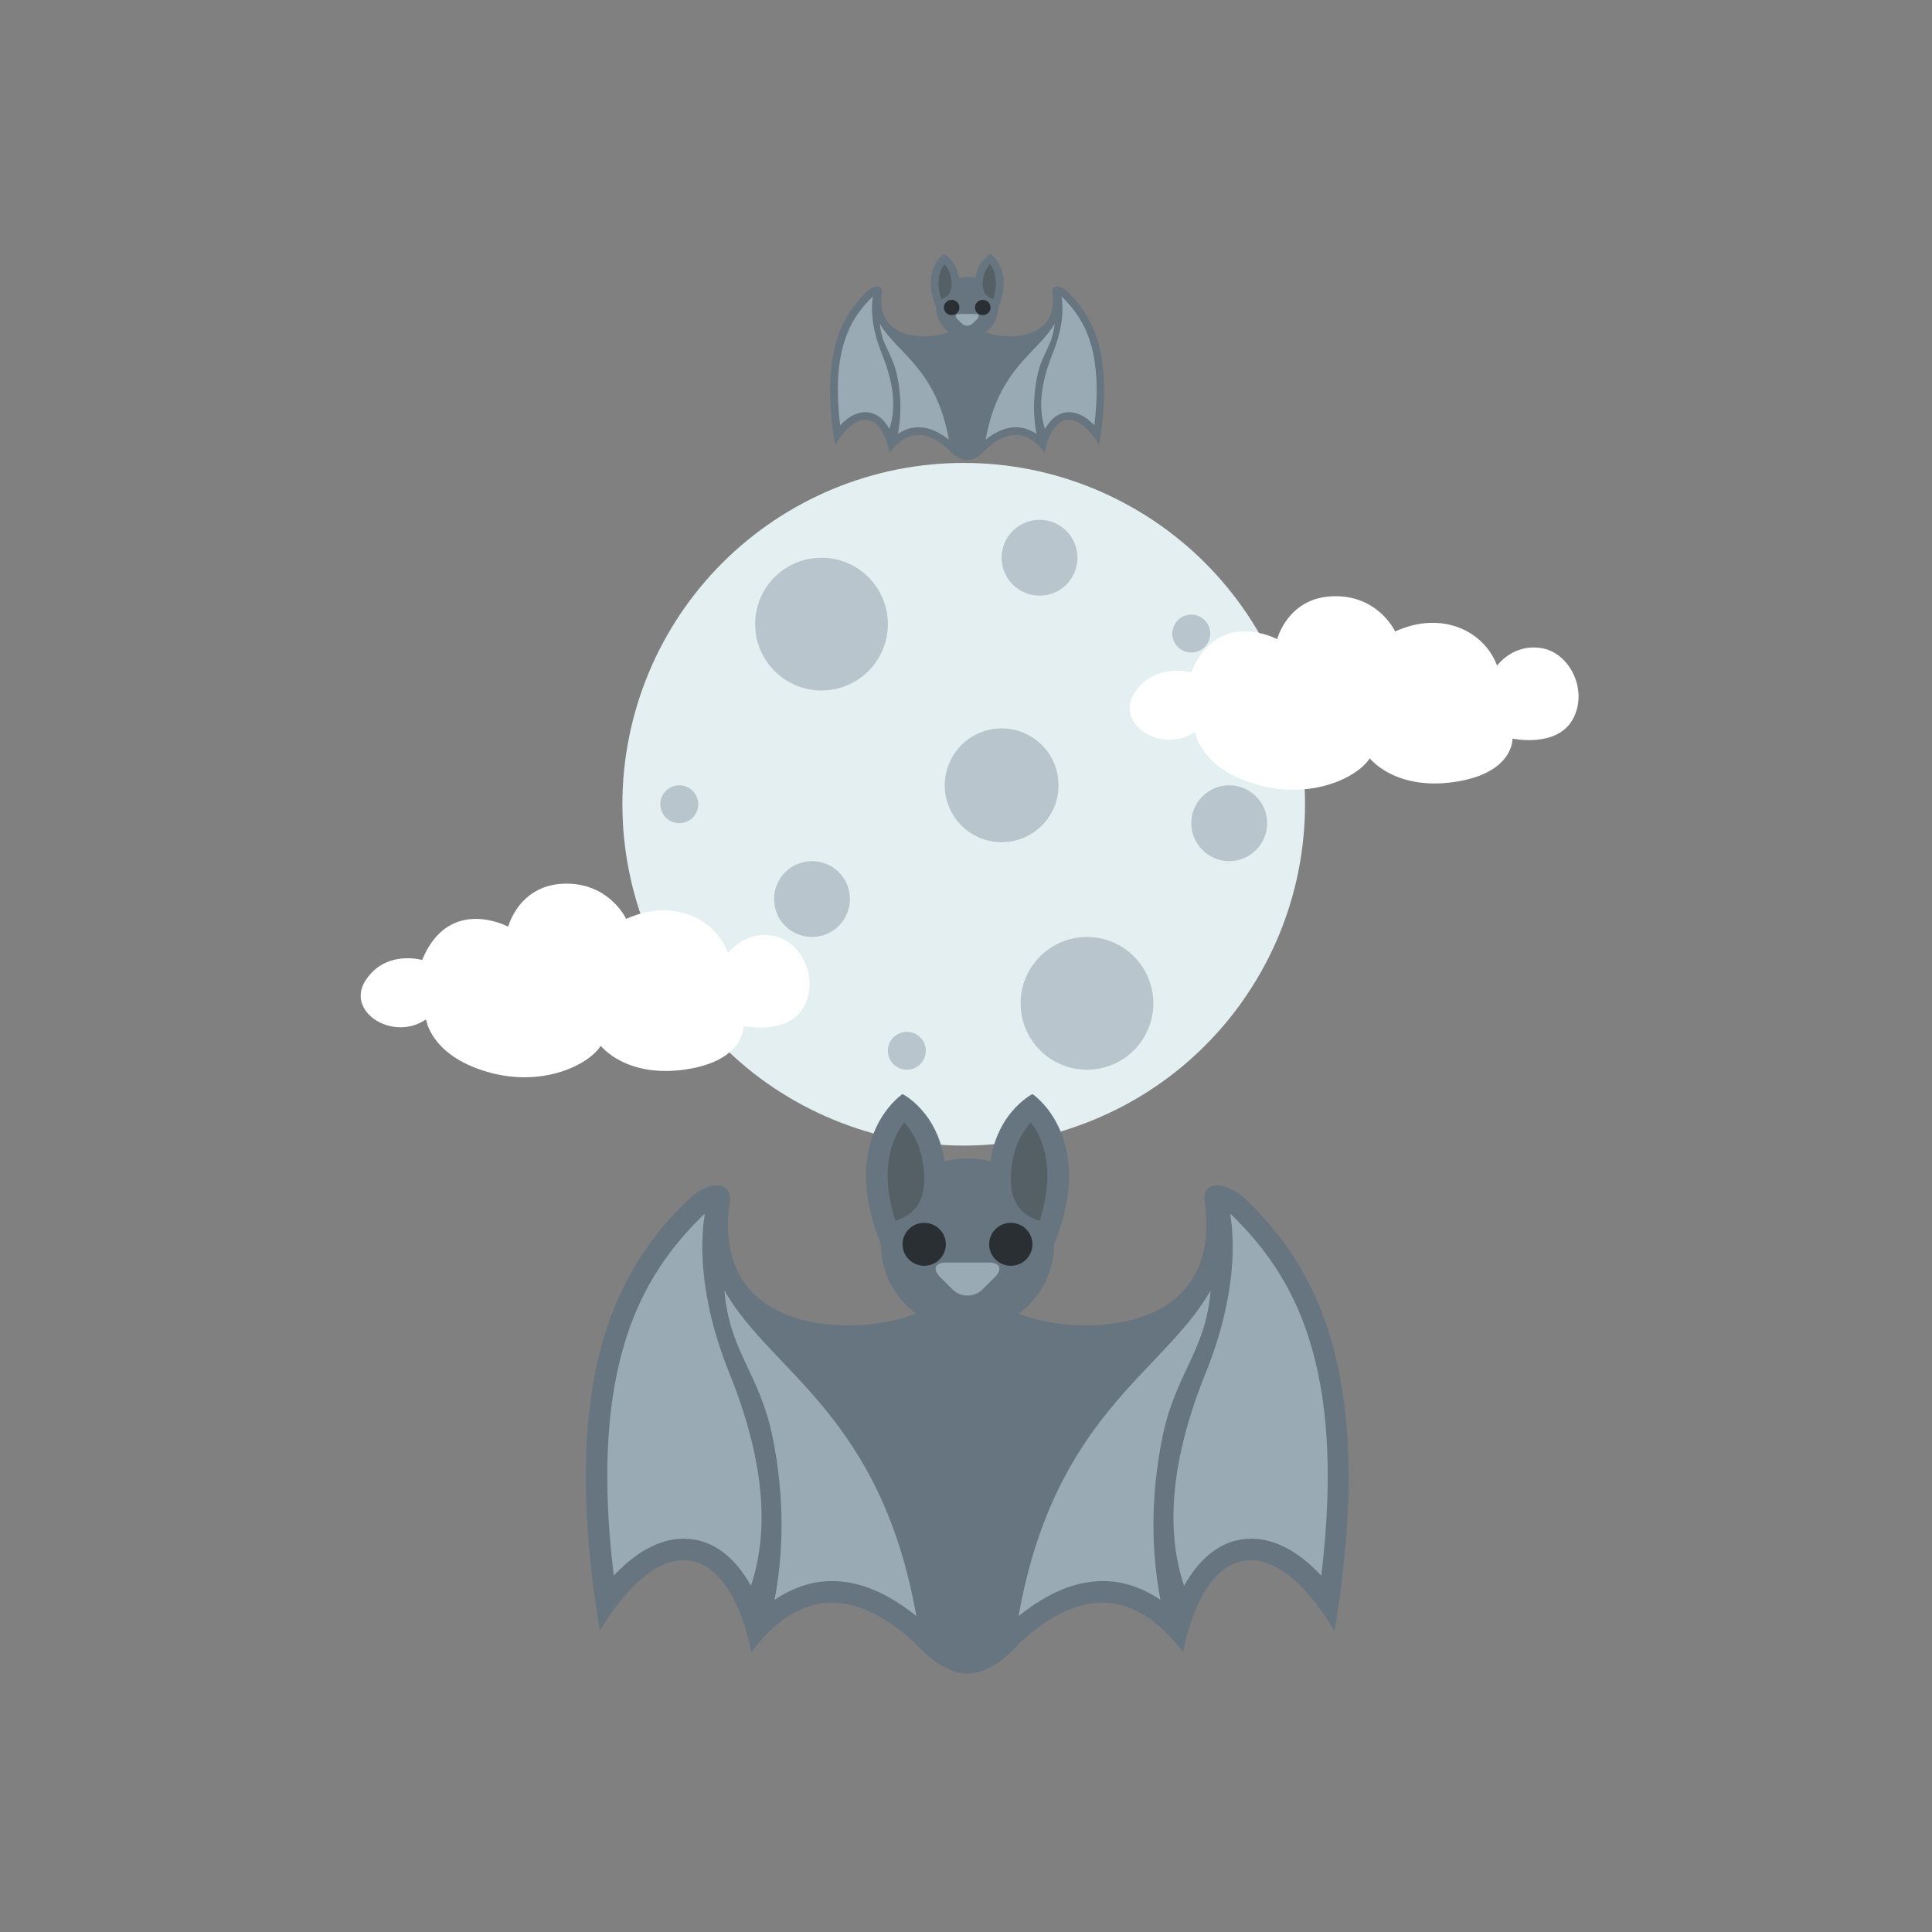 <svg xmlns="http://www.w3.org/2000/svg" xmlns:xlink="http://www.w3.org/1999/xlink" width="150" zoomAndPan="magnify" viewBox="0 0 112.5 112.5" height="150" preserveAspectRatio="xMidYMid meet" version="1.0"><rect x="0" y="0" width="112.5" height="112.5" fill="#808080" stroke="none"/><defs><clipPath id="id1"><path d="M 36.242 26.957 L 75.992 26.957 L 75.992 66.707 L 36.242 66.707 Z M 36.242 26.957 " clip-rule="nonzero"/></clipPath><clipPath id="id2"><path d="M 50 76 L 63 76 L 63 97.457 L 50 97.457 Z M 50 76 " clip-rule="nonzero"/></clipPath><clipPath id="id3"><path d="M 50 63.707 L 56 63.707 L 56 73 L 50 73 Z M 50 63.707 " clip-rule="nonzero"/></clipPath><clipPath id="id4"><path d="M 34 63.707 L 79 63.707 L 79 97 L 34 97 Z M 34 63.707 " clip-rule="nonzero"/></clipPath><clipPath id="id5"><path d="M 54 19 L 59 19 L 59 26.793 L 54 26.793 Z M 54 19 " clip-rule="nonzero"/></clipPath><clipPath id="id6"><path d="M 54 14.793 L 56 14.793 L 56 18 L 54 18 Z M 54 14.793 " clip-rule="nonzero"/></clipPath><clipPath id="id7"><path d="M 48 14.793 L 64.922 14.793 L 64.922 26.793 L 48 26.793 Z M 48 14.793 " clip-rule="nonzero"/></clipPath><clipPath id="id8"><path d="M 65 34.637 L 92 34.637 L 92 46 L 65 46 Z M 65 34.637 " clip-rule="nonzero"/></clipPath><clipPath id="id9"><path d="M 21 51.379 L 47.801 51.379 L 47.801 63 L 21 63 Z M 21 51.379 " clip-rule="nonzero"/></clipPath></defs><g clip-path="url(#id1)"><path fill="#e3eff1" d="M 75.992 46.832 C 75.992 47.48 75.961 48.133 75.895 48.777 C 75.832 49.426 75.738 50.07 75.609 50.707 C 75.484 51.348 75.324 51.977 75.137 52.602 C 74.949 53.223 74.727 53.836 74.48 54.438 C 74.23 55.039 73.953 55.625 73.645 56.199 C 73.34 56.773 73.004 57.332 72.641 57.871 C 72.281 58.414 71.895 58.938 71.48 59.441 C 71.066 59.941 70.633 60.426 70.172 60.883 C 69.711 61.344 69.23 61.781 68.727 62.195 C 68.223 62.609 67.699 62.996 67.16 63.355 C 66.617 63.719 66.059 64.051 65.484 64.359 C 64.91 64.664 64.324 64.945 63.723 65.191 C 63.121 65.441 62.508 65.66 61.887 65.852 C 61.262 66.039 60.633 66.195 59.996 66.324 C 59.355 66.449 58.715 66.547 58.066 66.609 C 57.418 66.676 56.77 66.707 56.117 66.707 C 55.465 66.707 54.816 66.676 54.168 66.609 C 53.52 66.547 52.879 66.449 52.238 66.324 C 51.602 66.195 50.969 66.039 50.348 65.852 C 49.727 65.66 49.113 65.441 48.512 65.191 C 47.91 64.945 47.32 64.664 46.75 64.359 C 46.176 64.051 45.617 63.719 45.074 63.355 C 44.535 62.996 44.012 62.609 43.508 62.195 C 43.004 61.781 42.523 61.344 42.062 60.883 C 41.602 60.426 41.168 59.941 40.754 59.441 C 40.34 58.938 39.953 58.414 39.59 57.871 C 39.23 57.332 38.895 56.773 38.59 56.199 C 38.281 55.625 38.004 55.039 37.754 54.438 C 37.508 53.836 37.285 53.223 37.098 52.602 C 36.91 51.977 36.75 51.348 36.625 50.707 C 36.496 50.07 36.402 49.426 36.336 48.777 C 36.273 48.133 36.242 47.48 36.242 46.832 C 36.242 46.18 36.273 45.531 36.336 44.883 C 36.402 44.234 36.496 43.594 36.625 42.953 C 36.75 42.316 36.91 41.684 37.098 41.062 C 37.285 40.438 37.508 39.828 37.754 39.227 C 38.004 38.625 38.281 38.035 38.59 37.461 C 38.895 36.887 39.23 36.332 39.59 35.789 C 39.953 35.246 40.34 34.727 40.754 34.223 C 41.168 33.719 41.602 33.238 42.062 32.777 C 42.523 32.316 43.004 31.879 43.508 31.469 C 44.012 31.055 44.535 30.668 45.074 30.305 C 45.617 29.945 46.176 29.609 46.75 29.305 C 47.32 28.996 47.91 28.719 48.512 28.469 C 49.113 28.219 49.727 28 50.348 27.812 C 50.969 27.621 51.602 27.465 52.238 27.336 C 52.879 27.211 53.52 27.117 54.168 27.051 C 54.816 26.988 55.465 26.957 56.117 26.957 C 56.77 26.957 57.418 26.988 58.066 27.051 C 58.715 27.117 59.355 27.211 59.996 27.336 C 60.633 27.465 61.262 27.621 61.887 27.812 C 62.508 28 63.121 28.219 63.723 28.469 C 64.324 28.719 64.91 28.996 65.484 29.305 C 66.059 29.609 66.617 29.945 67.16 30.305 C 67.699 30.668 68.223 31.055 68.727 31.469 C 69.23 31.879 69.711 32.316 70.172 32.777 C 70.633 33.238 71.066 33.719 71.48 34.223 C 71.895 34.727 72.281 35.246 72.641 35.789 C 73.004 36.332 73.34 36.887 73.645 37.461 C 73.953 38.035 74.23 38.625 74.48 39.227 C 74.727 39.828 74.949 40.438 75.137 41.062 C 75.324 41.684 75.484 42.316 75.609 42.953 C 75.738 43.594 75.832 44.234 75.895 44.883 C 75.961 45.531 75.992 46.18 75.992 46.832 Z M 75.992 46.832 " fill-opacity="1" fill-rule="nonzero"/></g><path fill="#b8c5cd" d="M 51.699 36.34 C 51.699 36.855 51.602 37.348 51.406 37.82 C 51.211 38.293 50.93 38.711 50.57 39.074 C 50.207 39.438 49.789 39.715 49.316 39.91 C 48.84 40.109 48.348 40.207 47.836 40.207 C 47.324 40.207 46.832 40.109 46.355 39.91 C 45.883 39.715 45.465 39.438 45.102 39.074 C 44.742 38.711 44.461 38.293 44.266 37.82 C 44.07 37.348 43.973 36.855 43.973 36.34 C 43.973 35.828 44.07 35.336 44.266 34.863 C 44.461 34.391 44.742 33.973 45.102 33.609 C 45.465 33.246 45.883 32.969 46.355 32.77 C 46.832 32.574 47.324 32.477 47.836 32.477 C 48.348 32.477 48.84 32.574 49.316 32.77 C 49.789 32.969 50.207 33.246 50.57 33.609 C 50.93 33.973 51.211 34.391 51.406 34.863 C 51.602 35.336 51.699 35.828 51.699 36.34 Z M 51.699 36.34 " fill-opacity="1" fill-rule="nonzero"/><path fill="#b8c5cd" d="M 61.637 45.727 C 61.637 46.168 61.555 46.59 61.387 46.996 C 61.219 47.398 60.977 47.758 60.668 48.07 C 60.355 48.379 60 48.617 59.594 48.789 C 59.188 48.957 58.766 49.039 58.324 49.039 C 57.887 49.039 57.465 48.957 57.059 48.789 C 56.652 48.617 56.293 48.379 55.984 48.07 C 55.672 47.758 55.434 47.398 55.266 46.996 C 55.098 46.59 55.012 46.168 55.012 45.727 C 55.012 45.289 55.098 44.863 55.266 44.461 C 55.434 44.055 55.672 43.695 55.984 43.383 C 56.293 43.074 56.652 42.836 57.059 42.668 C 57.465 42.5 57.887 42.414 58.324 42.414 C 58.766 42.414 59.188 42.5 59.594 42.668 C 60 42.836 60.355 43.074 60.668 43.383 C 60.977 43.695 61.219 44.055 61.387 44.461 C 61.555 44.863 61.637 45.289 61.637 45.727 Z M 61.637 45.727 " fill-opacity="1" fill-rule="nonzero"/><path fill="#b8c5cd" d="M 67.16 58.426 C 67.16 58.938 67.062 59.43 66.863 59.902 C 66.668 60.379 66.391 60.797 66.027 61.156 C 65.664 61.52 65.246 61.801 64.773 61.996 C 64.301 62.191 63.809 62.289 63.293 62.289 C 62.781 62.289 62.289 62.191 61.816 61.996 C 61.34 61.801 60.926 61.52 60.562 61.156 C 60.199 60.797 59.918 60.379 59.723 59.902 C 59.527 59.43 59.43 58.938 59.43 58.426 C 59.43 57.914 59.527 57.418 59.723 56.945 C 59.918 56.473 60.199 56.055 60.562 55.691 C 60.926 55.328 61.34 55.051 61.816 54.855 C 62.289 54.66 62.781 54.559 63.293 54.559 C 63.809 54.559 64.301 54.66 64.773 54.855 C 65.246 55.051 65.664 55.328 66.027 55.691 C 66.391 56.055 66.668 56.473 66.863 56.945 C 67.062 57.418 67.16 57.914 67.16 58.426 Z M 67.16 58.426 " fill-opacity="1" fill-rule="nonzero"/><path fill="#b8c5cd" d="M 62.742 32.477 C 62.742 32.77 62.688 33.051 62.574 33.32 C 62.461 33.594 62.301 33.832 62.094 34.039 C 61.887 34.246 61.648 34.406 61.379 34.516 C 61.109 34.629 60.828 34.684 60.535 34.684 C 60.242 34.684 59.961 34.629 59.688 34.516 C 59.418 34.406 59.18 34.246 58.973 34.039 C 58.766 33.832 58.605 33.594 58.492 33.32 C 58.383 33.051 58.324 32.77 58.324 32.477 C 58.324 32.184 58.383 31.902 58.492 31.633 C 58.605 31.359 58.766 31.121 58.973 30.914 C 59.18 30.707 59.418 30.547 59.688 30.438 C 59.961 30.324 60.242 30.27 60.535 30.27 C 60.828 30.27 61.109 30.324 61.379 30.438 C 61.648 30.547 61.887 30.707 62.094 30.914 C 62.301 31.121 62.461 31.359 62.574 31.633 C 62.688 31.902 62.742 32.184 62.742 32.477 Z M 62.742 32.477 " fill-opacity="1" fill-rule="nonzero"/><path fill="#b8c5cd" d="M 40.66 46.832 C 40.66 46.977 40.629 47.117 40.574 47.254 C 40.52 47.391 40.438 47.508 40.336 47.613 C 40.23 47.715 40.113 47.797 39.977 47.852 C 39.844 47.906 39.699 47.934 39.555 47.934 C 39.406 47.934 39.266 47.906 39.133 47.852 C 38.996 47.797 38.879 47.715 38.773 47.613 C 38.672 47.508 38.59 47.391 38.535 47.254 C 38.477 47.117 38.449 46.977 38.449 46.832 C 38.449 46.684 38.477 46.543 38.535 46.41 C 38.59 46.273 38.672 46.152 38.773 46.051 C 38.879 45.945 38.996 45.867 39.133 45.812 C 39.266 45.754 39.406 45.727 39.555 45.727 C 39.699 45.727 39.844 45.754 39.977 45.812 C 40.113 45.867 40.23 45.945 40.336 46.051 C 40.438 46.152 40.52 46.273 40.574 46.41 C 40.629 46.543 40.66 46.684 40.66 46.832 Z M 40.66 46.832 " fill-opacity="1" fill-rule="nonzero"/><path fill="#b8c5cd" d="M 70.473 36.895 C 70.473 37.039 70.441 37.18 70.387 37.316 C 70.332 37.453 70.25 37.57 70.148 37.676 C 70.043 37.777 69.926 37.859 69.789 37.914 C 69.656 37.969 69.512 37.996 69.367 37.996 C 69.219 37.996 69.078 37.969 68.945 37.914 C 68.809 37.859 68.691 37.777 68.586 37.676 C 68.484 37.57 68.402 37.453 68.348 37.316 C 68.289 37.18 68.262 37.039 68.262 36.895 C 68.262 36.746 68.289 36.605 68.348 36.473 C 68.402 36.336 68.484 36.215 68.586 36.113 C 68.691 36.008 68.809 35.93 68.945 35.875 C 69.078 35.816 69.219 35.789 69.367 35.789 C 69.512 35.789 69.656 35.816 69.789 35.875 C 69.926 35.93 70.043 36.008 70.148 36.113 C 70.25 36.215 70.332 36.336 70.387 36.473 C 70.441 36.605 70.473 36.746 70.473 36.895 Z M 70.473 36.895 " fill-opacity="1" fill-rule="nonzero"/><path fill="#b8c5cd" d="M 53.91 61.184 C 53.91 61.332 53.879 61.473 53.824 61.609 C 53.77 61.742 53.688 61.863 53.586 61.965 C 53.48 62.07 53.363 62.148 53.227 62.207 C 53.094 62.262 52.949 62.289 52.805 62.289 C 52.656 62.289 52.516 62.262 52.383 62.207 C 52.246 62.148 52.129 62.07 52.023 61.965 C 51.922 61.863 51.84 61.742 51.785 61.609 C 51.727 61.473 51.699 61.332 51.699 61.184 C 51.699 61.039 51.727 60.898 51.785 60.762 C 51.84 60.629 51.922 60.508 52.023 60.406 C 52.129 60.301 52.246 60.223 52.383 60.164 C 52.516 60.109 52.656 60.082 52.805 60.082 C 52.949 60.082 53.094 60.109 53.227 60.164 C 53.363 60.223 53.48 60.301 53.586 60.406 C 53.688 60.508 53.77 60.629 53.824 60.762 C 53.879 60.898 53.91 61.039 53.91 61.184 Z M 53.91 61.184 " fill-opacity="1" fill-rule="nonzero"/><path fill="#b8c5cd" d="M 73.785 47.934 C 73.785 48.227 73.727 48.508 73.617 48.781 C 73.504 49.051 73.344 49.289 73.137 49.496 C 72.93 49.703 72.691 49.863 72.422 49.977 C 72.148 50.086 71.867 50.145 71.574 50.145 C 71.281 50.145 71 50.086 70.73 49.977 C 70.461 49.863 70.223 49.703 70.016 49.496 C 69.809 49.289 69.648 49.051 69.535 48.781 C 69.422 48.508 69.367 48.227 69.367 47.934 C 69.367 47.641 69.422 47.359 69.535 47.09 C 69.648 46.82 69.809 46.582 70.016 46.375 C 70.223 46.168 70.461 46.008 70.73 45.895 C 71 45.781 71.281 45.727 71.574 45.727 C 71.867 45.727 72.148 45.781 72.422 45.895 C 72.691 46.008 72.93 46.168 73.137 46.375 C 73.344 46.582 73.504 46.82 73.617 47.09 C 73.727 47.359 73.785 47.641 73.785 47.934 Z M 73.785 47.934 " fill-opacity="1" fill-rule="nonzero"/><path fill="#b8c5cd" d="M 49.492 52.352 C 49.492 52.645 49.438 52.926 49.324 53.195 C 49.211 53.469 49.051 53.707 48.844 53.914 C 48.637 54.121 48.398 54.281 48.129 54.391 C 47.859 54.504 47.578 54.559 47.285 54.559 C 46.992 54.559 46.711 54.504 46.438 54.391 C 46.168 54.281 45.93 54.121 45.723 53.914 C 45.516 53.707 45.355 53.469 45.242 53.195 C 45.133 52.926 45.074 52.645 45.074 52.352 C 45.074 52.059 45.133 51.777 45.242 51.508 C 45.355 51.234 45.516 50.996 45.723 50.789 C 45.93 50.582 46.168 50.422 46.438 50.312 C 46.711 50.199 46.992 50.145 47.285 50.145 C 47.578 50.145 47.859 50.199 48.129 50.312 C 48.398 50.422 48.637 50.582 48.844 50.789 C 49.051 50.996 49.211 51.234 49.324 51.508 C 49.438 51.777 49.492 52.059 49.492 52.352 Z M 49.492 52.352 " fill-opacity="1" fill-rule="nonzero"/><g clip-path="url(#id2)"><path fill="#66757f" d="M 62.641 84.957 C 62.641 92.895 58.859 97.457 56.336 97.457 C 53.816 97.457 50.035 92.895 50.035 84.957 C 50.035 77.016 52.855 76.207 56.336 76.207 C 59.82 76.207 62.641 77.016 62.641 84.957 Z M 62.641 84.957 " fill-opacity="1" fill-rule="nonzero"/></g><path fill="#66757f" d="M 61.379 72.457 C 61.379 72.785 61.348 73.109 61.285 73.43 C 61.219 73.754 61.121 74.066 60.996 74.367 C 60.871 74.672 60.715 74.961 60.531 75.234 C 60.348 75.508 60.137 75.758 59.902 75.992 C 59.668 76.223 59.414 76.43 59.141 76.613 C 58.863 76.797 58.574 76.949 58.266 77.074 C 57.961 77.199 57.645 77.297 57.32 77.359 C 56.996 77.422 56.668 77.457 56.336 77.457 C 56.008 77.457 55.68 77.422 55.355 77.359 C 55.027 77.297 54.715 77.199 54.406 77.074 C 54.102 76.949 53.812 76.797 53.535 76.613 C 53.262 76.43 53.008 76.223 52.773 75.992 C 52.539 75.758 52.328 75.508 52.145 75.234 C 51.961 74.961 51.805 74.672 51.68 74.367 C 51.551 74.066 51.457 73.754 51.391 73.43 C 51.328 73.109 51.293 72.785 51.293 72.457 C 51.293 72.129 51.328 71.801 51.391 71.48 C 51.457 71.156 51.551 70.844 51.68 70.543 C 51.805 70.238 51.961 69.949 52.145 69.676 C 52.328 69.406 52.539 69.152 52.773 68.918 C 53.008 68.688 53.262 68.48 53.535 68.297 C 53.812 68.117 54.102 67.961 54.406 67.836 C 54.715 67.711 55.027 67.617 55.355 67.551 C 55.68 67.488 56.008 67.457 56.336 67.457 C 56.668 67.457 56.996 67.488 57.32 67.551 C 57.645 67.617 57.961 67.711 58.266 67.836 C 58.574 67.961 58.863 68.117 59.141 68.297 C 59.414 68.48 59.668 68.688 59.902 68.918 C 60.137 69.152 60.348 69.406 60.531 69.676 C 60.715 69.949 60.871 70.238 60.996 70.543 C 61.121 70.844 61.219 71.156 61.285 71.48 C 61.348 71.801 61.379 72.129 61.379 72.457 Z M 61.379 72.457 " fill-opacity="1" fill-rule="nonzero"/><g clip-path="url(#id3)"><path fill="#66757f" d="M 51.293 72.457 C 48.773 66.207 52.555 63.707 52.555 63.707 C 52.555 63.707 55.078 64.957 55.078 68.707 C 55.078 72.457 51.293 72.457 51.293 72.457 Z M 51.293 72.457 " fill-opacity="1" fill-rule="nonzero"/></g><path fill="#546066" d="M 52.137 71.086 C 51.16 68.016 51.988 66.215 52.645 65.359 C 53.168 65.922 53.816 66.965 53.816 68.707 C 53.816 70.289 52.883 70.871 52.137 71.086 Z M 52.137 71.086 " fill-opacity="1" fill-rule="nonzero"/><g clip-path="url(#id4)"><path fill="#66757f" d="M 61.379 72.457 C 63.902 66.207 60.121 63.707 60.121 63.707 C 60.121 63.707 57.598 64.957 57.598 68.707 C 57.598 72.457 61.379 72.457 61.379 72.457 Z M 53.836 76.207 C 51.793 77.652 41.23 78.707 42.492 69.957 C 42.668 68.719 41.23 68.707 39.969 69.957 C 36.188 73.707 32.406 79.746 34.926 94.957 C 38.707 88.707 42.492 89.957 43.75 96.207 C 47.531 91.207 51.316 93.707 53.836 96.207 C 57.617 92.457 53.836 76.207 53.836 76.207 Z M 58.801 76.207 C 60.844 77.652 71.406 78.707 70.145 69.957 C 69.965 68.719 71.406 68.707 72.668 69.957 C 76.449 73.707 80.23 79.746 77.711 94.957 C 73.926 88.707 70.145 89.957 68.887 96.207 C 65.102 91.207 61.32 93.707 58.801 96.207 C 55.02 92.457 58.801 76.207 58.801 76.207 Z M 58.801 76.207 " fill-opacity="1" fill-rule="nonzero"/></g><path fill="#292f33" d="M 55.078 72.457 C 55.078 72.621 55.043 72.781 54.98 72.934 C 54.918 73.086 54.824 73.223 54.707 73.34 C 54.59 73.457 54.453 73.547 54.297 73.609 C 54.145 73.672 53.984 73.707 53.816 73.707 C 53.648 73.707 53.488 73.672 53.332 73.609 C 53.18 73.547 53.043 73.457 52.926 73.34 C 52.805 73.223 52.715 73.086 52.652 72.934 C 52.586 72.781 52.555 72.621 52.555 72.457 C 52.555 72.289 52.586 72.129 52.652 71.977 C 52.715 71.824 52.805 71.688 52.926 71.57 C 53.043 71.453 53.18 71.363 53.332 71.301 C 53.488 71.238 53.648 71.207 53.816 71.207 C 53.984 71.207 54.145 71.238 54.297 71.301 C 54.453 71.363 54.59 71.453 54.707 71.57 C 54.824 71.688 54.918 71.824 54.98 71.977 C 55.043 72.129 55.078 72.289 55.078 72.457 Z M 55.078 72.457 " fill-opacity="1" fill-rule="nonzero"/><path fill="#292f33" d="M 60.121 72.457 C 60.121 72.621 60.086 72.781 60.023 72.934 C 59.961 73.086 59.867 73.223 59.75 73.34 C 59.633 73.457 59.496 73.547 59.34 73.609 C 59.188 73.672 59.027 73.707 58.859 73.707 C 58.691 73.707 58.531 73.672 58.375 73.609 C 58.223 73.547 58.086 73.457 57.969 73.34 C 57.848 73.223 57.758 73.086 57.695 72.934 C 57.629 72.781 57.598 72.621 57.598 72.457 C 57.598 72.289 57.629 72.129 57.695 71.977 C 57.758 71.824 57.848 71.688 57.969 71.57 C 58.086 71.453 58.223 71.363 58.375 71.301 C 58.531 71.238 58.691 71.207 58.859 71.207 C 59.027 71.207 59.188 71.238 59.34 71.301 C 59.496 71.363 59.633 71.453 59.75 71.57 C 59.867 71.688 59.961 71.824 60.023 71.977 C 60.086 72.129 60.121 72.289 60.121 72.457 Z M 60.121 72.457 " fill-opacity="1" fill-rule="nonzero"/><path fill="#546066" d="M 60.539 71.086 C 61.516 68.016 60.688 66.215 60.031 65.359 C 59.508 65.922 58.859 66.965 58.859 68.707 C 58.859 70.289 59.789 70.871 60.539 71.086 Z M 60.539 71.086 " fill-opacity="1" fill-rule="nonzero"/><path fill="#99aab5" d="M 43.727 92.344 C 44.852 88.98 44.449 84.859 42.469 79.957 C 40.598 75.309 40.812 72.043 41.047 70.676 C 40.984 70.727 40.926 70.773 40.859 70.84 C 37.449 74.223 34.246 79.371 35.738 91.75 C 37.348 90.027 38.777 89.598 39.809 89.598 C 41.402 89.598 42.75 90.574 43.727 92.344 Z M 43.727 92.344 " fill-opacity="1" fill-rule="nonzero"/><path fill="#99aab5" d="M 42.258 75.27 C 42.234 75.23 42.207 75.195 42.184 75.16 C 42.469 78.707 44.234 79.957 44.992 83.707 C 45.734 87.379 45.59 90.605 45.102 93.16 C 46.16 92.445 47.277 92.066 48.449 92.066 C 50.043 92.066 51.664 92.742 53.359 94.102 C 51.293 82.457 44.992 79.957 42.258 75.27 Z M 68.949 92.344 C 67.824 88.98 68.227 84.859 70.203 79.957 C 72.078 75.309 71.863 72.043 71.629 70.676 C 71.691 70.727 71.75 70.773 71.816 70.84 C 75.227 74.223 78.43 79.371 76.938 91.75 C 75.328 90.027 73.895 89.598 72.867 89.598 C 71.273 89.598 69.926 90.574 68.949 92.344 Z M 68.949 92.344 " fill-opacity="1" fill-rule="nonzero"/><path fill="#99aab5" d="M 70.418 75.27 L 70.492 75.16 C 70.203 78.707 68.441 79.957 67.684 83.707 C 66.941 87.379 67.082 90.605 67.574 93.16 C 66.512 92.445 65.398 92.066 64.223 92.066 C 62.629 92.066 61.012 92.742 59.312 94.102 C 61.379 82.457 67.684 79.957 70.418 75.27 Z M 57.203 75.09 C 56.727 75.559 55.945 75.559 55.473 75.09 L 54.754 74.375 C 54.277 73.902 54.438 73.516 55.113 73.516 L 57.562 73.516 C 58.238 73.516 58.402 73.902 57.922 74.375 Z M 57.203 75.09 " fill-opacity="1" fill-rule="nonzero"/><g clip-path="url(#id5)"><path fill="#66757f" d="M 58.586 22.348 C 58.586 25.172 57.227 26.793 56.32 26.793 C 55.414 26.793 54.059 25.172 54.059 22.348 C 54.059 19.523 55.07 19.238 56.32 19.238 C 57.57 19.238 58.586 19.523 58.586 22.348 Z M 58.586 22.348 " fill-opacity="1" fill-rule="nonzero"/></g><path fill="#66757f" d="M 58.133 17.902 C 58.133 18.141 58.086 18.367 57.996 18.586 C 57.902 18.801 57.773 18.996 57.602 19.16 C 57.434 19.328 57.234 19.457 57.016 19.547 C 56.793 19.637 56.562 19.684 56.32 19.684 C 56.082 19.684 55.852 19.637 55.629 19.547 C 55.406 19.457 55.211 19.328 55.039 19.16 C 54.871 18.996 54.738 18.801 54.648 18.586 C 54.555 18.367 54.508 18.141 54.508 17.902 C 54.508 17.668 54.555 17.441 54.648 17.223 C 54.738 17.008 54.871 16.812 55.039 16.648 C 55.211 16.48 55.406 16.352 55.629 16.262 C 55.852 16.172 56.082 16.125 56.32 16.125 C 56.562 16.125 56.793 16.172 57.016 16.262 C 57.234 16.352 57.434 16.48 57.602 16.648 C 57.773 16.812 57.902 17.008 57.996 17.223 C 58.086 17.441 58.133 17.668 58.133 17.902 Z M 58.133 17.902 " fill-opacity="1" fill-rule="nonzero"/><g clip-path="url(#id6)"><path fill="#66757f" d="M 54.508 17.902 C 53.605 15.684 54.961 14.793 54.961 14.793 C 54.961 14.793 55.867 15.238 55.867 16.57 C 55.867 17.902 54.508 17.902 54.508 17.902 Z M 54.508 17.902 " fill-opacity="1" fill-rule="nonzero"/></g><path fill="#546066" d="M 54.812 17.418 C 54.461 16.324 54.758 15.684 54.996 15.383 C 55.184 15.582 55.414 15.953 55.414 16.57 C 55.414 17.133 55.082 17.34 54.812 17.418 Z M 54.812 17.418 " fill-opacity="1" fill-rule="nonzero"/><g clip-path="url(#id7)"><path fill="#66757f" d="M 58.133 17.902 C 59.039 15.684 57.68 14.793 57.68 14.793 C 57.68 14.793 56.773 15.238 56.773 16.57 C 56.773 17.902 58.133 17.902 58.133 17.902 Z M 55.422 19.238 C 54.688 19.75 50.895 20.125 51.348 17.016 C 51.41 16.574 50.895 16.57 50.441 17.016 C 49.082 18.348 47.723 20.496 48.629 25.902 C 49.988 23.684 51.348 24.125 51.801 26.348 C 53.16 24.57 54.516 25.461 55.422 26.348 C 56.781 25.016 55.422 19.238 55.422 19.238 Z M 57.207 19.238 C 57.938 19.75 61.734 20.125 61.281 17.016 C 61.219 16.574 61.734 16.57 62.188 17.016 C 63.547 18.348 64.902 20.496 64 25.902 C 62.641 23.684 61.281 24.125 60.828 26.348 C 59.469 24.57 58.109 25.461 57.207 26.348 C 55.848 25.016 57.207 19.238 57.207 19.238 Z M 57.207 19.238 " fill-opacity="1" fill-rule="nonzero"/></g><path fill="#292f33" d="M 55.867 17.902 C 55.867 18.027 55.824 18.133 55.734 18.219 C 55.648 18.305 55.539 18.348 55.414 18.348 C 55.289 18.348 55.184 18.305 55.094 18.219 C 55.008 18.133 54.961 18.027 54.961 17.902 C 54.961 17.781 55.008 17.676 55.094 17.59 C 55.184 17.504 55.289 17.461 55.414 17.461 C 55.539 17.461 55.648 17.504 55.734 17.59 C 55.824 17.676 55.867 17.781 55.867 17.902 Z M 55.867 17.902 " fill-opacity="1" fill-rule="nonzero"/><path fill="#292f33" d="M 57.68 17.902 C 57.68 18.027 57.637 18.133 57.547 18.219 C 57.457 18.305 57.352 18.348 57.227 18.348 C 57.102 18.348 56.996 18.305 56.906 18.219 C 56.816 18.133 56.773 18.027 56.773 17.902 C 56.773 17.781 56.816 17.676 56.906 17.59 C 56.996 17.504 57.102 17.461 57.227 17.461 C 57.352 17.461 57.457 17.504 57.547 17.59 C 57.637 17.676 57.68 17.781 57.68 17.902 Z M 57.68 17.902 " fill-opacity="1" fill-rule="nonzero"/><path fill="#546066" d="M 57.828 17.418 C 58.18 16.324 57.883 15.684 57.648 15.383 C 57.461 15.582 57.227 15.953 57.227 16.57 C 57.227 17.133 57.562 17.34 57.828 17.418 Z M 57.828 17.418 " fill-opacity="1" fill-rule="nonzero"/><path fill="#99aab5" d="M 51.789 24.977 C 52.195 23.777 52.051 22.312 51.34 20.57 C 50.668 18.918 50.746 17.758 50.828 17.273 C 50.805 17.289 50.785 17.305 50.762 17.328 C 49.535 18.531 48.387 20.363 48.922 24.766 C 49.5 24.152 50.016 24 50.383 24 C 50.957 24 51.441 24.348 51.789 24.977 Z M 51.789 24.977 " fill-opacity="1" fill-rule="nonzero"/><path fill="#99aab5" d="M 51.262 18.902 C 51.254 18.891 51.246 18.879 51.238 18.867 C 51.34 20.125 51.973 20.57 52.246 21.902 C 52.512 23.211 52.461 24.355 52.285 25.266 C 52.664 25.012 53.066 24.879 53.488 24.879 C 54.059 24.879 54.641 25.117 55.254 25.602 C 54.508 21.461 52.246 20.57 51.262 18.902 Z M 60.852 24.977 C 60.445 23.777 60.594 22.312 61.301 20.57 C 61.977 18.918 61.898 17.758 61.812 17.273 C 61.836 17.289 61.859 17.305 61.879 17.328 C 63.105 18.531 64.258 20.363 63.723 24.766 C 63.145 24.152 62.629 24 62.258 24 C 61.688 24 61.203 24.348 60.852 24.977 Z M 60.852 24.977 " fill-opacity="1" fill-rule="nonzero"/><path fill="#99aab5" d="M 61.379 18.902 L 61.406 18.867 C 61.301 20.125 60.668 20.57 60.398 21.902 C 60.129 23.211 60.18 24.355 60.355 25.266 C 59.977 25.012 59.574 24.879 59.152 24.879 C 58.582 24.879 58 25.117 57.391 25.602 C 58.133 21.461 60.398 20.57 61.379 18.902 Z M 56.633 18.84 C 56.461 19.008 56.18 19.008 56.012 18.84 L 55.75 18.586 C 55.582 18.418 55.641 18.281 55.883 18.281 L 56.762 18.281 C 57.004 18.281 57.062 18.418 56.891 18.586 Z M 56.633 18.84 " fill-opacity="1" fill-rule="nonzero"/><g clip-path="url(#id8)"><path fill="#ffffff" d="M 87.176 38.762 C 86.453 36.797 84.02 35.504 81.238 36.77 C 81.238 36.77 80.254 34.633 77.617 34.719 C 74.98 34.801 74.371 37.219 74.371 37.219 C 74.371 37.219 70.922 35.363 69.359 39.156 C 69.359 39.156 67.215 38.539 66.055 40.363 C 64.895 42.191 67.68 43.934 69.59 42.613 C 69.59 42.613 69.82 44.664 73.066 45.648 C 76.312 46.629 79.035 45.281 79.762 44.156 C 79.762 44.156 81.207 46.039 84.684 45.535 C 88.16 45.027 88.074 43.008 88.074 43.008 C 88.074 43.008 90.652 43.566 91.582 41.883 C 92.508 40.195 91.402 38.039 89.812 37.75 C 88.105 37.441 87.176 38.762 87.176 38.762 Z M 87.176 38.762 " fill-opacity="1" fill-rule="nonzero"/></g><g clip-path="url(#id9)"><path fill="#ffffff" d="M 42.398 55.504 C 41.676 53.539 39.242 52.246 36.461 53.508 C 36.461 53.508 35.477 51.375 32.84 51.457 C 30.203 51.543 29.594 53.961 29.594 53.961 C 29.594 53.961 26.145 52.105 24.582 55.898 C 24.582 55.898 22.438 55.281 21.277 57.105 C 20.117 58.934 22.902 60.676 24.812 59.355 C 24.812 59.355 25.043 61.406 28.289 62.391 C 31.535 63.371 34.258 62.023 34.984 60.898 C 34.984 60.898 36.43 62.781 39.906 62.277 C 43.387 61.77 43.297 59.746 43.297 59.746 C 43.297 59.746 45.875 60.309 46.805 58.625 C 47.73 56.938 46.625 54.781 45.035 54.492 C 43.328 54.184 42.398 55.504 42.398 55.504 Z M 42.398 55.504 " fill-opacity="1" fill-rule="nonzero"/></g></svg>